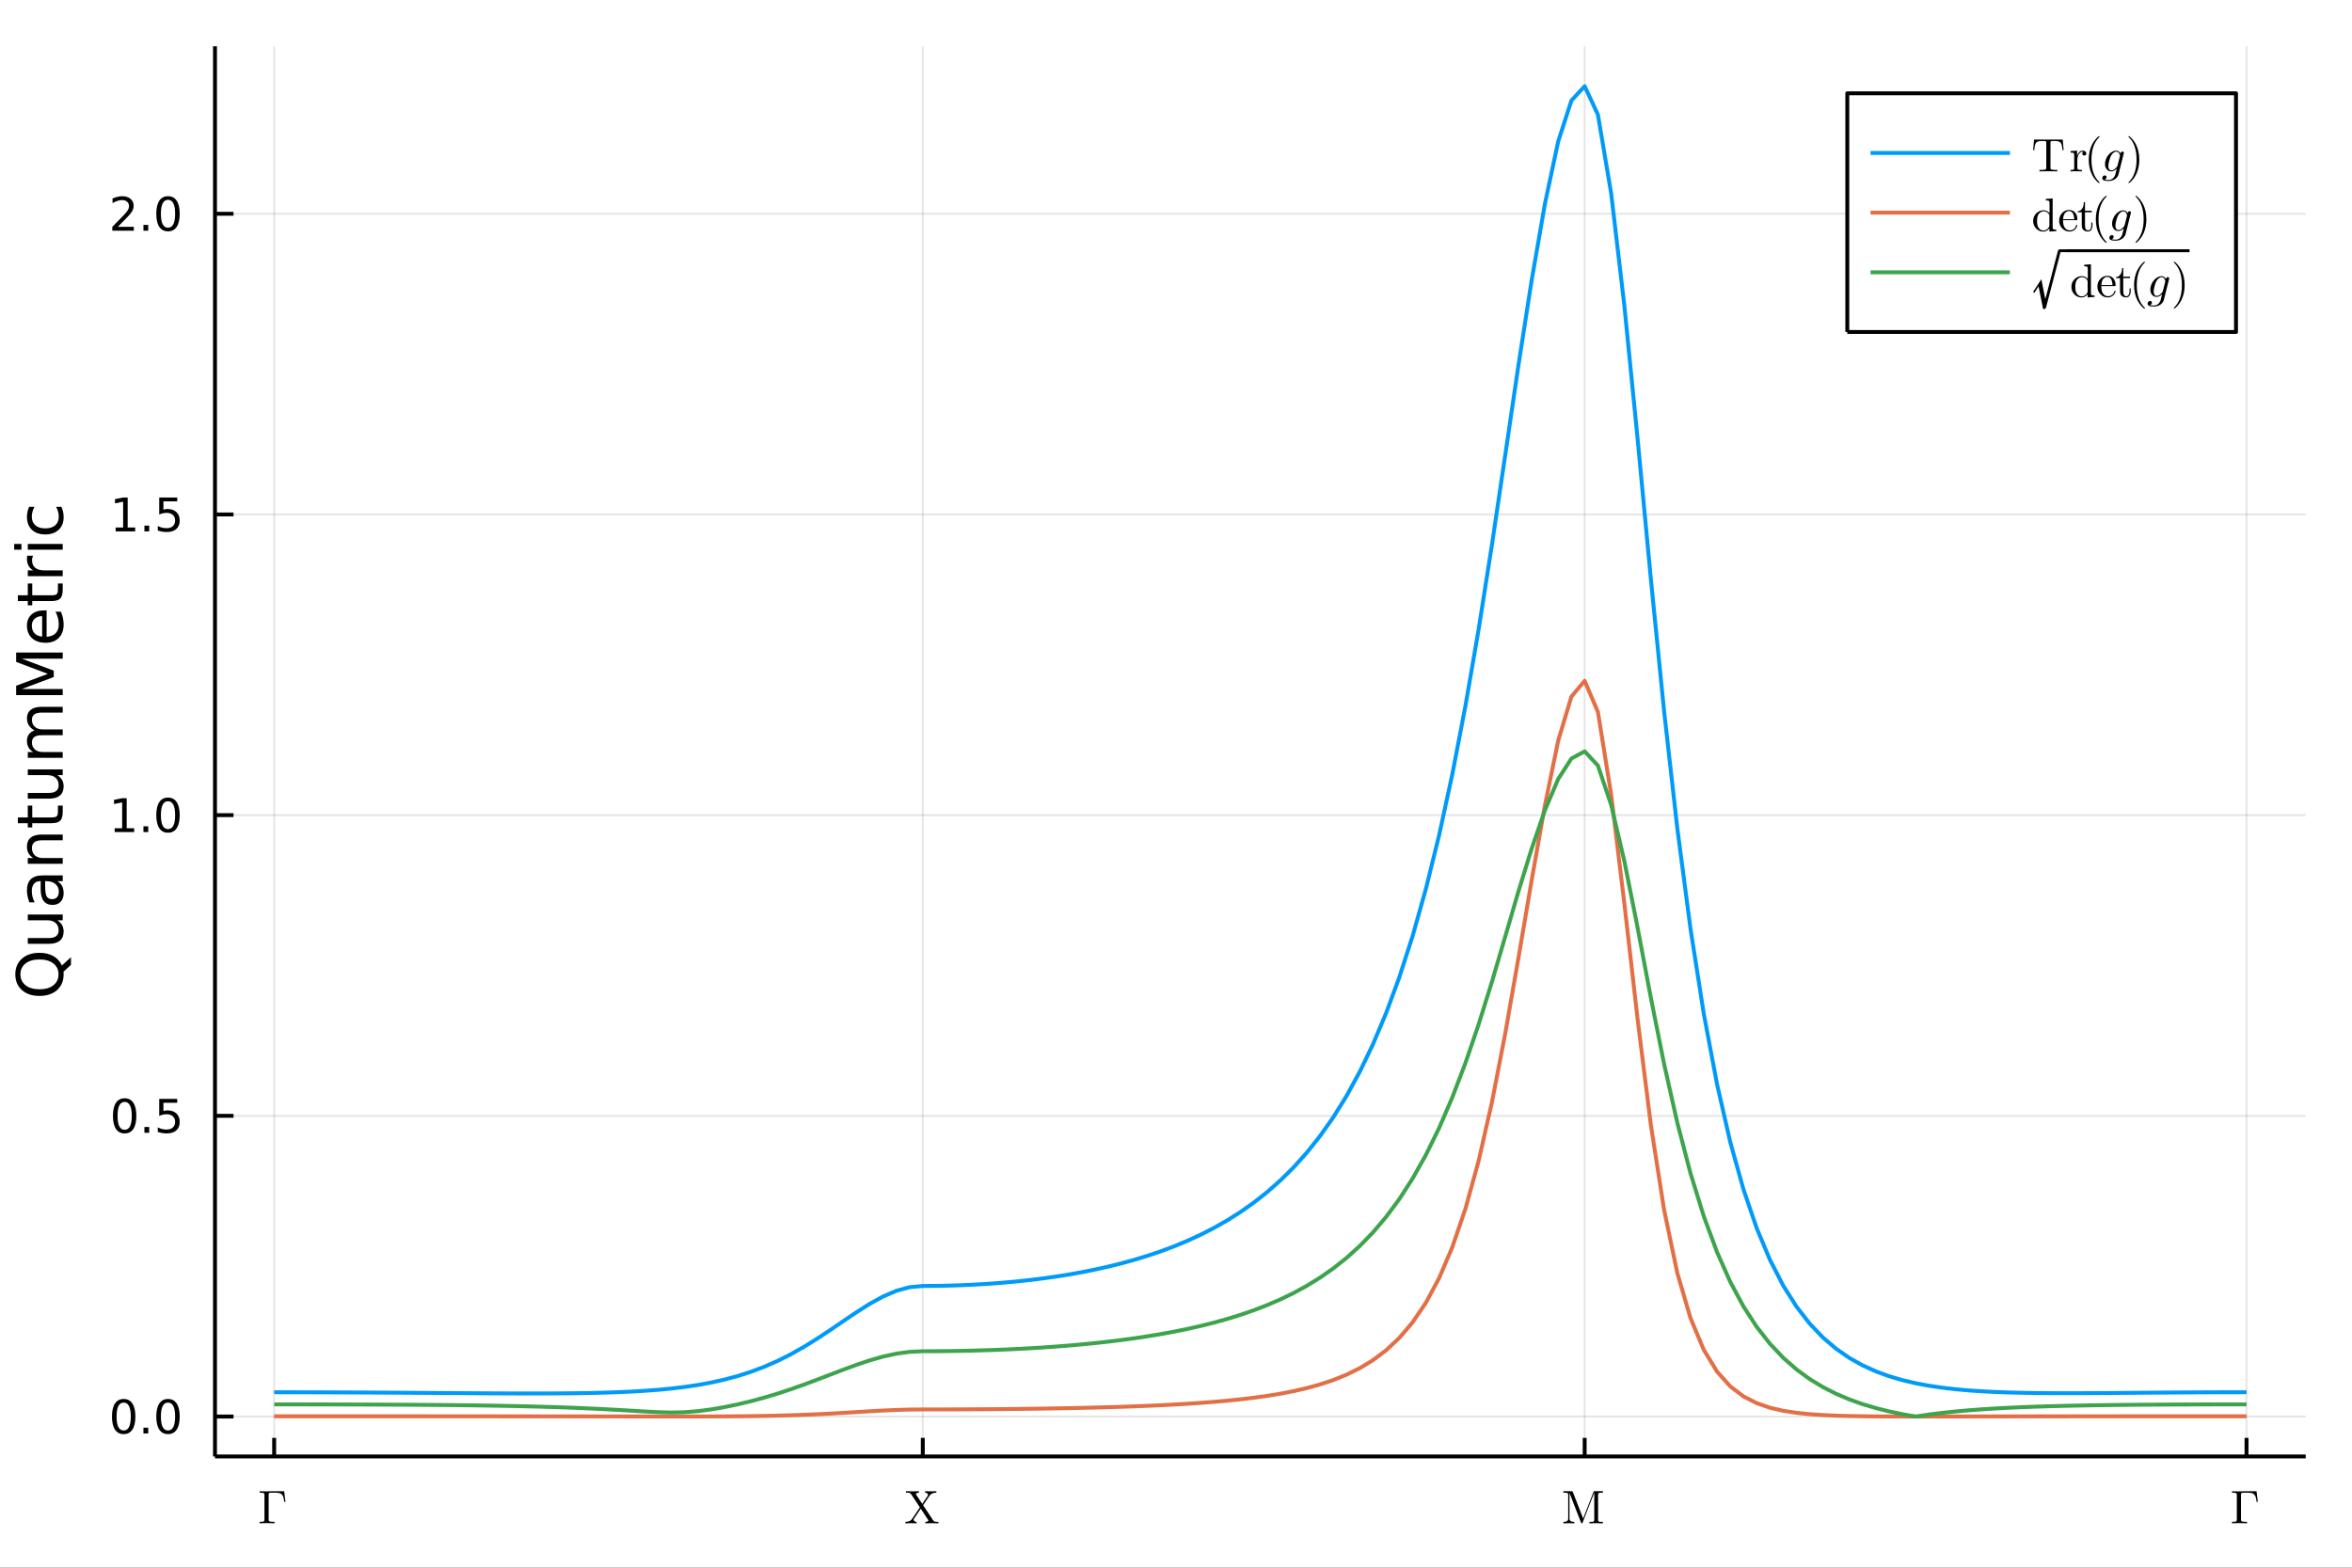 <?xml version="1.0" encoding="utf-8"?>
<svg xmlns="http://www.w3.org/2000/svg" xmlns:xlink="http://www.w3.org/1999/xlink" width="600" height="400" viewBox="0 0 2400 1600">
<rect x="0" y="0" width="2400" height="1600" fill="#333333" stroke="none"/>
<defs>
  <clipPath id="clip460">
    <rect x="0" y="0" width="2400" height="1600"/>
  </clipPath>
</defs>
<path clip-path="url(#clip460)" d="
M0 1600 L2400 1600 L2400 0 L0 0  Z
  " fill="#ffffff" fill-rule="evenodd" fill-opacity="1"/>
<defs>
  <clipPath id="clip461">
    <rect x="480" y="0" width="1681" height="1600"/>
  </clipPath>
</defs>
<path clip-path="url(#clip460)" d="
M219.38 1486.45 L2352.76 1486.45 L2352.76 47.244 L219.38 47.244  Z
  " fill="#ffffff" fill-rule="evenodd" fill-opacity="1"/>
<defs>
  <clipPath id="clip462">
    <rect x="219" y="47" width="2134" height="1440"/>
  </clipPath>
</defs>
<polyline clip-path="url(#clip462)" style="stroke:#000000; stroke-linecap:butt; stroke-linejoin:round; stroke-width:2; stroke-opacity:0.1; fill:none" points="
  279.759,1486.45 279.759,47.244 
  "/>
<polyline clip-path="url(#clip462)" style="stroke:#000000; stroke-linecap:butt; stroke-linejoin:round; stroke-width:2; stroke-opacity:0.1; fill:none" points="
  941.627,1486.45 941.627,47.244 
  "/>
<polyline clip-path="url(#clip462)" style="stroke:#000000; stroke-linecap:butt; stroke-linejoin:round; stroke-width:2; stroke-opacity:0.1; fill:none" points="
  1617,1486.45 1617,47.244 
  "/>
<polyline clip-path="url(#clip462)" style="stroke:#000000; stroke-linecap:butt; stroke-linejoin:round; stroke-width:2; stroke-opacity:0.1; fill:none" points="
  2292.38,1486.45 2292.38,47.244 
  "/>
<polyline clip-path="url(#clip460)" style="stroke:#000000; stroke-linecap:butt; stroke-linejoin:round; stroke-width:4; stroke-opacity:1; fill:none" points="
  219.38,1486.45 2352.76,1486.45 
  "/>
<polyline clip-path="url(#clip460)" style="stroke:#000000; stroke-linecap:butt; stroke-linejoin:round; stroke-width:4; stroke-opacity:1; fill:none" points="
  279.759,1486.45 279.759,1467.55 
  "/>
<polyline clip-path="url(#clip460)" style="stroke:#000000; stroke-linecap:butt; stroke-linejoin:round; stroke-width:4; stroke-opacity:1; fill:none" points="
  941.627,1486.45 941.627,1467.55 
  "/>
<polyline clip-path="url(#clip460)" style="stroke:#000000; stroke-linecap:butt; stroke-linejoin:round; stroke-width:4; stroke-opacity:1; fill:none" points="
  1617,1486.45 1617,1467.55 
  "/>
<polyline clip-path="url(#clip460)" style="stroke:#000000; stroke-linecap:butt; stroke-linejoin:round; stroke-width:4; stroke-opacity:1; fill:none" points="
  2292.38,1486.45 2292.38,1467.55 
  "/>
<path clip-path="url(#clip460)" d="M264.915 1554.64 L264.915 1553.16 L265.618 1553.16 Q268.171 1553.16 268.967 1552.81 Q269.787 1552.43 269.857 1551.08 L269.857 1525.48 Q269.81 1524.23 269.014 1523.86 Q268.218 1523.46 265.618 1523.46 L264.915 1523.46 L264.915 1522.01 Q267.164 1522.1 271.661 1522.1 Q273.488 1522.1 275.057 1522.06 Q276.65 1522.01 276.907 1522.01 L289.954 1522.01 L291.289 1532.81 L290.047 1532.81 Q289.672 1529.88 289.251 1528.36 Q288.853 1526.81 287.869 1525.57 Q286.885 1524.33 285.246 1523.91 Q283.606 1523.46 280.842 1523.46 L276.743 1523.46 Q275.197 1523.46 274.659 1523.77 Q274.12 1524.07 274.12 1525.33 L274.12 1550.94 Q274.12 1552.41 275.104 1552.79 Q276.087 1553.16 279.39 1553.16 L280.257 1553.16 L280.257 1554.64 Q276.181 1554.5 272.059 1554.5 L271.754 1554.5 Q268.756 1554.5 264.915 1554.64 Z" fill="#000000" fill-rule="evenodd" fill-opacity="1" /><path clip-path="url(#clip460)" d="M923.814 1554.71 L923.814 1553.23 Q926.016 1553.23 927.632 1552.55 Q929.248 1551.87 929.717 1551.38 Q930.208 1550.87 930.771 1550.05 L938.64 1538.45 L929.81 1525.1 Q929.131 1524.09 928.218 1523.77 Q927.327 1523.44 925.36 1523.44 L924.446 1523.44 L924.446 1521.94 Q927.093 1522.08 930.677 1522.08 Q935.994 1522.08 937.68 1521.94 L937.68 1523.44 Q936.251 1523.48 935.408 1523.95 Q934.565 1524.4 934.565 1524.87 Q934.565 1525.05 934.893 1525.59 L941.076 1534.84 L946.557 1526.74 Q946.979 1526.06 946.979 1525.64 Q946.979 1524.77 946.183 1524.14 Q945.41 1523.48 944.004 1523.44 L944.004 1521.94 Q945.925 1522.08 950.164 1522.08 Q950.703 1522.08 951.57 1522.06 Q952.46 1522.03 953.631 1521.99 Q954.802 1521.94 955.481 1521.94 L955.481 1523.44 Q950.633 1523.48 948.525 1526.55 L941.943 1536.18 L952.062 1551.5 Q952.788 1552.55 953.701 1552.9 Q954.615 1553.23 956.582 1553.23 L957.496 1553.23 L957.496 1554.71 Q954.474 1554.57 951.265 1554.57 Q945.948 1554.57 944.262 1554.71 L944.262 1553.23 Q945.691 1553.18 946.534 1552.74 Q947.377 1552.27 947.377 1551.78 Q947.377 1551.73 947.119 1551.26 L939.554 1539.79 L932.738 1549.86 Q932.27 1550.63 932.27 1551.01 Q932.27 1551.78 933.019 1552.48 Q933.792 1553.16 935.291 1553.23 L935.291 1554.71 Q933.558 1554.57 929.131 1554.57 Q928.99 1554.57 923.814 1554.71 Z" fill="#000000" fill-rule="evenodd" fill-opacity="1" /><path clip-path="url(#clip460)" d="M1595.26 1554.71 L1595.26 1553.23 Q1596.99 1553.23 1598.09 1552.9 Q1599.19 1552.55 1599.59 1551.92 Q1600.01 1551.26 1600.11 1550.84 Q1600.2 1550.4 1600.2 1549.67 L1600.2 1525.69 Q1600.2 1524.3 1599.59 1523.88 Q1599.01 1523.44 1596.41 1523.44 L1595.26 1523.44 L1595.26 1521.94 L1603.36 1521.94 Q1604.23 1521.94 1604.46 1522.1 Q1604.7 1522.24 1605.05 1522.99 L1615.45 1549.86 L1625.94 1522.85 Q1626.18 1522.17 1626.39 1522.06 Q1626.62 1521.94 1627.53 1521.94 L1635.64 1521.94 L1635.64 1523.44 L1634.49 1523.44 Q1631.89 1523.44 1631.28 1523.88 Q1630.7 1524.3 1630.7 1525.69 L1630.7 1550.96 Q1630.7 1552.34 1631.28 1552.79 Q1631.89 1553.23 1634.49 1553.23 L1635.64 1553.23 L1635.64 1554.71 Q1633.86 1554.57 1628.78 1554.57 Q1623.65 1554.57 1621.87 1554.71 L1621.87 1553.23 L1623.04 1553.23 Q1625.64 1553.23 1626.22 1552.81 Q1626.81 1552.36 1626.81 1550.96 L1626.81 1523.44 L1626.76 1523.44 L1614.98 1553.79 Q1614.65 1554.71 1614.11 1554.71 Q1613.53 1554.71 1613.15 1553.65 L1601.58 1523.81 L1601.54 1523.81 L1601.54 1549.67 Q1601.54 1550.4 1601.63 1550.84 Q1601.72 1551.26 1602.12 1551.92 Q1602.54 1552.55 1603.64 1552.9 Q1604.74 1553.23 1606.48 1553.23 L1606.48 1554.71 Q1601.44 1554.57 1600.86 1554.57 Q1600.29 1554.57 1595.26 1554.71 Z" fill="#000000" fill-rule="evenodd" fill-opacity="1" /><path clip-path="url(#clip460)" d="M2277.53 1554.64 L2277.53 1553.16 L2278.24 1553.16 Q2280.79 1553.16 2281.59 1552.81 Q2282.41 1552.43 2282.48 1551.08 L2282.48 1525.48 Q2282.43 1524.23 2281.63 1523.86 Q2280.84 1523.46 2278.24 1523.46 L2277.53 1523.46 L2277.53 1522.01 Q2279.78 1522.1 2284.28 1522.1 Q2286.11 1522.1 2287.68 1522.06 Q2289.27 1522.01 2289.53 1522.01 L2302.57 1522.01 L2303.91 1532.81 L2302.67 1532.81 Q2302.29 1529.88 2301.87 1528.36 Q2301.47 1526.81 2300.49 1525.57 Q2299.5 1524.33 2297.86 1523.91 Q2296.22 1523.46 2293.46 1523.46 L2289.36 1523.46 Q2287.82 1523.46 2287.28 1523.77 Q2286.74 1524.07 2286.74 1525.33 L2286.74 1550.94 Q2286.74 1552.41 2287.72 1552.79 Q2288.71 1553.16 2292.01 1553.16 L2292.88 1553.16 L2292.88 1554.64 Q2288.8 1554.5 2284.68 1554.5 L2284.37 1554.5 Q2281.37 1554.5 2277.53 1554.64 Z" fill="#000000" fill-rule="evenodd" fill-opacity="1" /><polyline clip-path="url(#clip462)" style="stroke:#000000; stroke-linecap:butt; stroke-linejoin:round; stroke-width:2; stroke-opacity:0.1; fill:none" points="
  219.38,1445.72 2352.76,1445.72 
  "/>
<polyline clip-path="url(#clip462)" style="stroke:#000000; stroke-linecap:butt; stroke-linejoin:round; stroke-width:2; stroke-opacity:0.1; fill:none" points="
  219.38,1138.83 2352.76,1138.83 
  "/>
<polyline clip-path="url(#clip462)" style="stroke:#000000; stroke-linecap:butt; stroke-linejoin:round; stroke-width:2; stroke-opacity:0.1; fill:none" points="
  219.38,831.938 2352.76,831.938 
  "/>
<polyline clip-path="url(#clip462)" style="stroke:#000000; stroke-linecap:butt; stroke-linejoin:round; stroke-width:2; stroke-opacity:0.1; fill:none" points="
  219.38,525.049 2352.76,525.049 
  "/>
<polyline clip-path="url(#clip462)" style="stroke:#000000; stroke-linecap:butt; stroke-linejoin:round; stroke-width:2; stroke-opacity:0.1; fill:none" points="
  219.38,218.16 2352.76,218.16 
  "/>
<polyline clip-path="url(#clip460)" style="stroke:#000000; stroke-linecap:butt; stroke-linejoin:round; stroke-width:4; stroke-opacity:1; fill:none" points="
  219.38,1486.45 219.38,47.244 
  "/>
<polyline clip-path="url(#clip460)" style="stroke:#000000; stroke-linecap:butt; stroke-linejoin:round; stroke-width:4; stroke-opacity:1; fill:none" points="
  219.38,1445.72 238.278,1445.72 
  "/>
<polyline clip-path="url(#clip460)" style="stroke:#000000; stroke-linecap:butt; stroke-linejoin:round; stroke-width:4; stroke-opacity:1; fill:none" points="
  219.38,1138.83 238.278,1138.83 
  "/>
<polyline clip-path="url(#clip460)" style="stroke:#000000; stroke-linecap:butt; stroke-linejoin:round; stroke-width:4; stroke-opacity:1; fill:none" points="
  219.38,831.938 238.278,831.938 
  "/>
<polyline clip-path="url(#clip460)" style="stroke:#000000; stroke-linecap:butt; stroke-linejoin:round; stroke-width:4; stroke-opacity:1; fill:none" points="
  219.38,525.049 238.278,525.049 
  "/>
<polyline clip-path="url(#clip460)" style="stroke:#000000; stroke-linecap:butt; stroke-linejoin:round; stroke-width:4; stroke-opacity:1; fill:none" points="
  219.38,218.16 238.278,218.16 
  "/>
<path clip-path="url(#clip460)" d="M126.205 1431.51 Q122.593 1431.51 120.765 1435.08 Q118.959 1438.62 118.959 1445.75 Q118.959 1452.86 120.765 1456.42 Q122.593 1459.96 126.205 1459.96 Q129.839 1459.96 131.644 1456.42 Q133.473 1452.86 133.473 1445.75 Q133.473 1438.62 131.644 1435.08 Q129.839 1431.51 126.205 1431.51 M126.205 1427.81 Q132.015 1427.81 135.07 1432.42 Q138.149 1437 138.149 1445.75 Q138.149 1454.48 135.07 1459.08 Q132.015 1463.67 126.205 1463.67 Q120.394 1463.67 117.316 1459.08 Q114.26 1454.48 114.26 1445.75 Q114.26 1437 117.316 1432.42 Q120.394 1427.81 126.205 1427.81 Z" fill="#000000" fill-rule="evenodd" fill-opacity="1" /><path clip-path="url(#clip460)" d="M146.366 1457.12 L151.251 1457.12 L151.251 1463 L146.366 1463 L146.366 1457.12 Z" fill="#000000" fill-rule="evenodd" fill-opacity="1" /><path clip-path="url(#clip460)" d="M171.436 1431.51 Q167.825 1431.51 165.996 1435.08 Q164.19 1438.62 164.19 1445.75 Q164.19 1452.86 165.996 1456.42 Q167.825 1459.96 171.436 1459.96 Q175.07 1459.96 176.876 1456.42 Q178.704 1452.86 178.704 1445.75 Q178.704 1438.62 176.876 1435.08 Q175.07 1431.51 171.436 1431.51 M171.436 1427.81 Q177.246 1427.81 180.301 1432.42 Q183.38 1437 183.38 1445.75 Q183.38 1454.48 180.301 1459.08 Q177.246 1463.67 171.436 1463.67 Q165.626 1463.67 162.547 1459.08 Q159.491 1454.48 159.491 1445.75 Q159.491 1437 162.547 1432.42 Q165.626 1427.81 171.436 1427.81 Z" fill="#000000" fill-rule="evenodd" fill-opacity="1" /><path clip-path="url(#clip460)" d="M127.2 1124.63 Q123.589 1124.63 121.76 1128.19 Q119.955 1131.73 119.955 1138.86 Q119.955 1145.97 121.76 1149.53 Q123.589 1153.07 127.2 1153.07 Q130.834 1153.07 132.64 1149.53 Q134.468 1145.97 134.468 1138.86 Q134.468 1131.73 132.64 1128.19 Q130.834 1124.63 127.2 1124.63 M127.2 1120.92 Q133.01 1120.92 136.066 1125.53 Q139.144 1130.11 139.144 1138.86 Q139.144 1147.59 136.066 1152.19 Q133.01 1156.78 127.2 1156.78 Q121.39 1156.78 118.311 1152.19 Q115.256 1147.59 115.256 1138.86 Q115.256 1130.11 118.311 1125.53 Q121.39 1120.92 127.2 1120.92 Z" fill="#000000" fill-rule="evenodd" fill-opacity="1" /><path clip-path="url(#clip460)" d="M147.362 1150.23 L152.246 1150.23 L152.246 1156.11 L147.362 1156.11 L147.362 1150.23 Z" fill="#000000" fill-rule="evenodd" fill-opacity="1" /><path clip-path="url(#clip460)" d="M162.477 1121.55 L180.834 1121.55 L180.834 1125.48 L166.76 1125.48 L166.76 1133.95 Q167.778 1133.61 168.797 1133.44 Q169.815 1133.26 170.834 1133.26 Q176.621 1133.26 180.001 1136.43 Q183.38 1139.6 183.38 1145.02 Q183.38 1150.6 179.908 1153.7 Q176.436 1156.78 170.116 1156.78 Q167.94 1156.78 165.672 1156.41 Q163.427 1156.04 161.019 1155.3 L161.019 1150.6 Q163.102 1151.73 165.325 1152.29 Q167.547 1152.84 170.024 1152.84 Q174.028 1152.84 176.366 1150.74 Q178.704 1148.63 178.704 1145.02 Q178.704 1141.41 176.366 1139.3 Q174.028 1137.19 170.024 1137.19 Q168.149 1137.19 166.274 1137.61 Q164.422 1138.03 162.477 1138.91 L162.477 1121.55 Z" fill="#000000" fill-rule="evenodd" fill-opacity="1" /><path clip-path="url(#clip460)" d="M117.015 845.282 L124.654 845.282 L124.654 818.917 L116.343 820.584 L116.343 816.324 L124.607 814.658 L129.283 814.658 L129.283 845.282 L136.922 845.282 L136.922 849.218 L117.015 849.218 L117.015 845.282 Z" fill="#000000" fill-rule="evenodd" fill-opacity="1" /><path clip-path="url(#clip460)" d="M146.366 843.338 L151.251 843.338 L151.251 849.218 L146.366 849.218 L146.366 843.338 Z" fill="#000000" fill-rule="evenodd" fill-opacity="1" /><path clip-path="url(#clip460)" d="M171.436 817.736 Q167.825 817.736 165.996 821.301 Q164.19 824.843 164.19 831.972 Q164.19 839.079 165.996 842.644 Q167.825 846.185 171.436 846.185 Q175.07 846.185 176.876 842.644 Q178.704 839.079 178.704 831.972 Q178.704 824.843 176.876 821.301 Q175.07 817.736 171.436 817.736 M171.436 814.033 Q177.246 814.033 180.301 818.639 Q183.38 823.222 183.38 831.972 Q183.38 840.699 180.301 845.306 Q177.246 849.889 171.436 849.889 Q165.626 849.889 162.547 845.306 Q159.491 840.699 159.491 831.972 Q159.491 823.222 162.547 818.639 Q165.626 814.033 171.436 814.033 Z" fill="#000000" fill-rule="evenodd" fill-opacity="1" /><path clip-path="url(#clip460)" d="M118.01 538.393 L125.649 538.393 L125.649 512.028 L117.339 513.695 L117.339 509.435 L125.603 507.769 L130.279 507.769 L130.279 538.393 L137.917 538.393 L137.917 542.329 L118.01 542.329 L118.01 538.393 Z" fill="#000000" fill-rule="evenodd" fill-opacity="1" /><path clip-path="url(#clip460)" d="M147.362 536.449 L152.246 536.449 L152.246 542.329 L147.362 542.329 L147.362 536.449 Z" fill="#000000" fill-rule="evenodd" fill-opacity="1" /><path clip-path="url(#clip460)" d="M162.477 507.769 L180.834 507.769 L180.834 511.704 L166.76 511.704 L166.76 520.176 Q167.778 519.829 168.797 519.667 Q169.815 519.482 170.834 519.482 Q176.621 519.482 180.001 522.653 Q183.38 525.824 183.38 531.241 Q183.38 536.819 179.908 539.921 Q176.436 543 170.116 543 Q167.94 543 165.672 542.63 Q163.427 542.259 161.019 541.518 L161.019 536.819 Q163.102 537.954 165.325 538.509 Q167.547 539.065 170.024 539.065 Q174.028 539.065 176.366 536.958 Q178.704 534.852 178.704 531.241 Q178.704 527.63 176.366 525.523 Q174.028 523.417 170.024 523.417 Q168.149 523.417 166.274 523.833 Q164.422 524.25 162.477 525.13 L162.477 507.769 Z" fill="#000000" fill-rule="evenodd" fill-opacity="1" /><path clip-path="url(#clip460)" d="M120.232 231.504 L136.552 231.504 L136.552 235.44 L114.607 235.44 L114.607 231.504 Q117.269 228.75 121.853 224.12 Q126.459 219.467 127.64 218.125 Q129.885 215.602 130.765 213.866 Q131.667 212.106 131.667 210.417 Q131.667 207.662 129.723 205.926 Q127.802 204.19 124.7 204.19 Q122.501 204.19 120.047 204.954 Q117.617 205.718 114.839 207.268 L114.839 202.546 Q117.663 201.412 120.117 200.833 Q122.57 200.255 124.607 200.255 Q129.978 200.255 133.172 202.94 Q136.367 205.625 136.367 210.116 Q136.367 212.245 135.556 214.167 Q134.769 216.065 132.663 218.657 Q132.084 219.329 128.982 222.546 Q125.88 225.741 120.232 231.504 Z" fill="#000000" fill-rule="evenodd" fill-opacity="1" /><path clip-path="url(#clip460)" d="M146.366 229.56 L151.251 229.56 L151.251 235.44 L146.366 235.44 L146.366 229.56 Z" fill="#000000" fill-rule="evenodd" fill-opacity="1" /><path clip-path="url(#clip460)" d="M171.436 203.958 Q167.825 203.958 165.996 207.523 Q164.19 211.065 164.19 218.194 Q164.19 225.301 165.996 228.866 Q167.825 232.407 171.436 232.407 Q175.07 232.407 176.876 228.866 Q178.704 225.301 178.704 218.194 Q178.704 211.065 176.876 207.523 Q175.07 203.958 171.436 203.958 M171.436 200.255 Q177.246 200.255 180.301 204.861 Q183.38 209.444 183.38 218.194 Q183.38 226.921 180.301 231.528 Q177.246 236.111 171.436 236.111 Q165.626 236.111 162.547 231.528 Q159.491 226.921 159.491 218.194 Q159.491 209.444 162.547 204.861 Q165.626 200.255 171.436 200.255 Z" fill="#000000" fill-rule="evenodd" fill-opacity="1" /><path clip-path="url(#clip460)" d="M20.845 994.42 Q20.845 1001.42 26.064 1005.56 Q31.284 1009.67 40.292 1009.67 Q49.267 1009.67 54.487 1005.56 Q59.707 1001.42 59.707 994.42 Q59.707 987.418 54.487 983.344 Q49.267 979.238 40.292 979.238 Q31.284 979.238 26.064 983.344 Q20.845 987.418 20.845 994.42 M63.145 985.413 L72.407 976.946 L72.407 984.712 L64.8 991.746 Q64.864 992.797 64.895 993.37 Q64.927 993.911 64.927 994.42 Q64.927 1004.45 58.243 1010.46 Q51.527 1016.45 40.292 1016.45 Q29.025 1016.45 22.341 1010.46 Q15.625 1004.45 15.625 994.42 Q15.625 984.426 22.341 978.442 Q29.025 972.458 40.292 972.458 Q48.567 972.458 54.456 975.8 Q60.344 979.11 63.145 985.413 Z" fill="#000000" fill-rule="evenodd" fill-opacity="1" /><path clip-path="url(#clip460)" d="M49.936 963.26 L28.356 963.26 L28.356 957.403 L49.713 957.403 Q54.774 957.403 57.32 955.43 Q59.835 953.457 59.835 949.51 Q59.835 944.767 56.811 942.03 Q53.787 939.261 48.567 939.261 L28.356 939.261 L28.356 933.405 L64.004 933.405 L64.004 939.261 L58.53 939.261 Q61.776 941.394 63.368 944.226 Q64.927 947.027 64.927 950.751 Q64.927 956.894 61.108 960.077 Q57.288 963.26 49.936 963.26 M27.497 948.523 L27.497 948.523 Z" fill="#000000" fill-rule="evenodd" fill-opacity="1" /><path clip-path="url(#clip460)" d="M46.085 905.141 Q46.085 912.239 47.708 914.976 Q49.331 917.713 53.246 917.713 Q56.365 917.713 58.211 915.676 Q60.026 913.607 60.026 910.074 Q60.026 905.205 56.588 902.276 Q53.119 899.316 47.39 899.316 L46.085 899.316 L46.085 905.141 M43.666 893.46 L64.004 893.46 L64.004 899.316 L58.593 899.316 Q61.84 901.322 63.399 904.313 Q64.927 907.305 64.927 911.634 Q64.927 917.108 61.872 920.355 Q58.784 923.57 53.628 923.57 Q47.612 923.57 44.557 919.559 Q41.501 915.517 41.501 907.528 L41.501 899.316 L40.928 899.316 Q36.886 899.316 34.69 901.99 Q32.462 904.632 32.462 909.438 Q32.462 912.493 33.194 915.39 Q33.926 918.286 35.39 920.96 L29.98 920.96 Q28.738 917.745 28.133 914.721 Q27.497 911.698 27.497 908.833 Q27.497 901.099 31.507 897.279 Q35.518 893.46 43.666 893.46 Z" fill="#000000" fill-rule="evenodd" fill-opacity="1" /><path clip-path="url(#clip460)" d="M42.488 851.765 L64.004 851.765 L64.004 857.621 L42.679 857.621 Q37.618 857.621 35.104 859.594 Q32.589 861.568 32.589 865.514 Q32.589 870.257 35.613 872.994 Q38.637 875.731 43.857 875.731 L64.004 875.731 L64.004 881.62 L28.356 881.62 L28.356 875.731 L33.894 875.731 Q30.68 873.631 29.088 870.798 Q27.497 867.933 27.497 864.209 Q27.497 858.067 31.316 854.916 Q35.104 851.765 42.488 851.765 Z" fill="#000000" fill-rule="evenodd" fill-opacity="1" /><path clip-path="url(#clip460)" d="M18.235 834.291 L28.356 834.291 L28.356 822.228 L32.908 822.228 L32.908 834.291 L52.259 834.291 Q56.62 834.291 57.861 833.113 Q59.103 831.904 59.103 828.243 L59.103 822.228 L64.004 822.228 L64.004 828.243 Q64.004 835.023 61.49 837.601 Q58.943 840.179 52.259 840.179 L32.908 840.179 L32.908 844.476 L28.356 844.476 L28.356 840.179 L18.235 840.179 L18.235 834.291 Z" fill="#000000" fill-rule="evenodd" fill-opacity="1" /><path clip-path="url(#clip460)" d="M49.936 815.13 L28.356 815.13 L28.356 809.273 L49.713 809.273 Q54.774 809.273 57.32 807.3 Q59.835 805.327 59.835 801.38 Q59.835 796.637 56.811 793.9 Q53.787 791.131 48.567 791.131 L28.356 791.131 L28.356 785.275 L64.004 785.275 L64.004 791.131 L58.53 791.131 Q61.776 793.264 63.368 796.096 Q64.927 798.897 64.927 802.621 Q64.927 808.764 61.108 811.947 Q57.288 815.13 49.936 815.13 M27.497 800.393 L27.497 800.393 Z" fill="#000000" fill-rule="evenodd" fill-opacity="1" /><path clip-path="url(#clip460)" d="M35.199 745.457 Q31.253 743.261 29.375 740.206 Q27.497 737.15 27.497 733.012 Q27.497 727.442 31.412 724.419 Q35.295 721.395 42.488 721.395 L64.004 721.395 L64.004 727.283 L42.679 727.283 Q37.555 727.283 35.072 729.097 Q32.589 730.912 32.589 734.636 Q32.589 739.187 35.613 741.829 Q38.637 744.471 43.857 744.471 L64.004 744.471 L64.004 750.359 L42.679 750.359 Q37.523 750.359 35.072 752.173 Q32.589 753.987 32.589 757.775 Q32.589 762.263 35.645 764.904 Q38.669 767.546 43.857 767.546 L64.004 767.546 L64.004 773.434 L28.356 773.434 L28.356 767.546 L33.894 767.546 Q30.616 765.541 29.056 762.74 Q27.497 759.939 27.497 756.088 Q27.497 752.205 29.47 749.499 Q31.444 746.762 35.199 745.457 Z" fill="#000000" fill-rule="evenodd" fill-opacity="1" /><path clip-path="url(#clip460)" d="M16.484 709.459 L16.484 699.879 L48.822 687.752 L16.484 675.562 L16.484 665.981 L64.004 665.981 L64.004 672.252 L22.277 672.252 L54.869 684.506 L54.869 690.967 L22.277 703.221 L64.004 703.221 L64.004 709.459 L16.484 709.459 Z" fill="#000000" fill-rule="evenodd" fill-opacity="1" /><path clip-path="url(#clip460)" d="M44.716 622.981 L47.581 622.981 L47.581 649.908 Q53.628 649.526 56.811 646.28 Q59.962 643.001 59.962 637.177 Q59.962 633.803 59.134 630.652 Q58.307 627.469 56.652 624.35 L62.19 624.35 Q63.527 627.501 64.227 630.811 Q64.927 634.121 64.927 637.527 Q64.927 646.057 59.962 651.054 Q54.997 656.019 46.53 656.019 Q37.777 656.019 32.653 651.308 Q27.497 646.566 27.497 638.545 Q27.497 631.352 32.144 627.182 Q36.759 622.981 44.716 622.981 M42.997 628.837 Q38.191 628.901 35.327 631.543 Q32.462 634.153 32.462 638.482 Q32.462 643.383 35.231 646.343 Q38 649.271 43.029 649.717 L42.997 628.837 Z" fill="#000000" fill-rule="evenodd" fill-opacity="1" /><path clip-path="url(#clip460)" d="M18.235 607.576 L28.356 607.576 L28.356 595.513 L32.908 595.513 L32.908 607.576 L52.259 607.576 Q56.62 607.576 57.861 606.398 Q59.103 605.189 59.103 601.529 L59.103 595.513 L64.004 595.513 L64.004 601.529 Q64.004 608.308 61.49 610.886 Q58.943 613.464 52.259 613.464 L32.908 613.464 L32.908 617.761 L28.356 617.761 L28.356 613.464 L18.235 613.464 L18.235 607.576 Z" fill="#000000" fill-rule="evenodd" fill-opacity="1" /><path clip-path="url(#clip460)" d="M33.831 567.154 Q33.258 568.14 33.003 569.318 Q32.717 570.464 32.717 571.864 Q32.717 576.83 35.963 579.503 Q39.178 582.145 45.225 582.145 L64.004 582.145 L64.004 588.033 L28.356 588.033 L28.356 582.145 L33.894 582.145 Q30.648 580.299 29.088 577.339 Q27.497 574.379 27.497 570.146 Q27.497 569.541 27.592 568.809 Q27.656 568.077 27.815 567.186 L33.831 567.154 Z" fill="#000000" fill-rule="evenodd" fill-opacity="1" /><path clip-path="url(#clip460)" d="M28.356 561.011 L28.356 555.154 L64.004 555.154 L64.004 561.011 L28.356 561.011 M14.479 561.011 L14.479 555.154 L21.895 555.154 L21.895 561.011 L14.479 561.011 Z" fill="#000000" fill-rule="evenodd" fill-opacity="1" /><path clip-path="url(#clip460)" d="M29.725 517.247 L35.199 517.247 Q33.831 519.729 33.162 522.244 Q32.462 524.726 32.462 527.273 Q32.462 532.97 36.09 536.121 Q39.687 539.272 46.212 539.272 Q52.737 539.272 56.365 536.121 Q59.962 532.97 59.962 527.273 Q59.962 524.726 59.294 522.244 Q58.593 519.729 57.225 517.247 L62.636 517.247 Q63.781 519.697 64.354 522.339 Q64.927 524.949 64.927 527.909 Q64.927 535.962 59.866 540.704 Q54.806 545.447 46.212 545.447 Q37.491 545.447 32.494 540.672 Q27.497 535.866 27.497 527.527 Q27.497 524.822 28.07 522.244 Q28.611 519.666 29.725 517.247 Z" fill="#000000" fill-rule="evenodd" fill-opacity="1" /><polyline clip-path="url(#clip462)" style="stroke:#009af9; stroke-linecap:butt; stroke-linejoin:round; stroke-width:4; stroke-opacity:1; fill:none" points="
  279.759,1420.94 293.266,1420.96 306.774,1420.98 320.281,1421.01 333.789,1421.06 347.296,1421.11 360.804,1421.17 374.311,1421.23 387.819,1421.31 401.326,1421.39 
  414.834,1421.48 428.341,1421.57 441.849,1421.66 455.356,1421.76 468.864,1421.85 482.371,1421.94 495.879,1422.03 509.386,1422.1 522.894,1422.15 536.401,1422.18 
  549.909,1422.18 563.416,1422.14 576.924,1422.05 590.431,1421.9 603.939,1421.66 617.446,1421.33 630.954,1420.87 644.461,1420.26 657.969,1419.47 671.476,1418.45 
  684.984,1417.16 698.491,1415.54 711.999,1413.54 725.506,1411.08 739.014,1408.08 752.521,1404.46 766.029,1400.15 779.536,1395.07 793.044,1389.16 806.552,1382.39 
  820.059,1374.78 833.567,1366.43 847.074,1357.51 860.582,1348.3 874.089,1339.19 887.597,1330.64 901.104,1323.21 914.612,1317.42 928.119,1313.73 941.627,1312.47 
  955.134,1312.38 968.642,1312.11 982.149,1311.66 995.657,1311.03 1009.16,1310.21 1022.67,1309.19 1036.18,1307.98 1049.69,1306.55 1063.19,1304.89 1076.7,1303.01 
  1090.21,1300.87 1103.72,1298.46 1117.22,1295.76 1130.73,1292.76 1144.24,1289.41 1157.75,1285.69 1171.25,1281.57 1184.76,1277 1198.27,1271.93 1211.78,1266.32 
  1225.28,1260.09 1238.79,1253.19 1252.3,1245.51 1265.81,1236.97 1279.31,1227.45 1292.82,1216.81 1306.33,1204.91 1319.84,1191.56 1333.34,1176.54 1346.85,1159.62 
  1360.36,1140.48 1373.87,1118.79 1387.37,1094.14 1400.88,1066.06 1414.39,1034.02 1427.9,997.37 1441.4,955.437 1454.91,907.463 1468.42,852.68 1481.93,790.372 
  1495.43,720.015 1508.94,641.496 1522.45,555.536 1535.96,464.398 1549.46,372.625 1562.97,285.735 1576.48,207.855 1589.99,144.429 1603.49,102.604 1617,87.976 
  1630.51,116.981 1644.02,197.151 1657.52,312.061 1671.03,447.999 1684.54,590.869 1698.05,725.692 1711.55,845.446 1725.06,948.279 1738.57,1034.76 1752.08,1106.55 
  1765.58,1165.65 1779.09,1214.06 1792.6,1253.6 1806.11,1285.85 1819.61,1312.12 1833.12,1333.51 1846.63,1350.92 1860.14,1365.08 1873.64,1376.59 1887.15,1385.94 
  1900.66,1393.51 1914.17,1399.64 1927.67,1404.59 1941.18,1408.56 1954.69,1411.75 1968.2,1414.28 1981.7,1416.28 1995.21,1417.84 2008.72,1419.05 2022.23,1419.97 
  2035.73,1420.66 2049.24,1421.16 2062.75,1421.5 2076.26,1421.72 2089.76,1421.85 2103.27,1421.9 2116.78,1421.9 2130.29,1421.86 2143.79,1421.78 2157.3,1421.69 
  2170.81,1421.58 2184.32,1421.47 2197.82,1421.36 2211.33,1421.26 2224.84,1421.17 2238.35,1421.09 2251.85,1421.02 2265.36,1420.97 2278.87,1420.95 2292.38,1420.94 
  
  "/>
<polyline clip-path="url(#clip462)" style="stroke:#e26f46; stroke-linecap:butt; stroke-linejoin:round; stroke-width:4; stroke-opacity:1; fill:none" points="
  279.759,1445.47 293.266,1445.47 306.774,1445.47 320.281,1445.47 333.789,1445.47 347.296,1445.47 360.804,1445.47 374.311,1445.47 387.819,1445.47 401.326,1445.48 
  414.834,1445.48 428.341,1445.48 441.849,1445.49 455.356,1445.49 468.864,1445.5 482.371,1445.5 495.879,1445.51 509.386,1445.52 522.894,1445.53 536.401,1445.54 
  549.909,1445.55 563.416,1445.56 576.924,1445.58 590.431,1445.59 603.939,1445.61 617.446,1445.63 630.954,1445.64 644.461,1445.66 657.969,1445.67 671.476,1445.68 
  684.984,1445.69 698.491,1445.68 711.999,1445.67 725.506,1445.63 739.014,1445.57 752.521,1445.47 766.029,1445.32 779.536,1445.11 793.044,1444.83 806.552,1444.46 
  820.059,1444 833.567,1443.42 847.074,1442.75 860.582,1441.98 874.089,1441.17 887.597,1440.36 901.104,1439.62 914.612,1439.01 928.119,1438.62 941.627,1438.48 
  955.134,1438.47 968.642,1438.45 982.149,1438.4 995.657,1438.33 1009.16,1438.24 1022.67,1438.12 1036.18,1437.99 1049.69,1437.83 1063.19,1437.64 1076.7,1437.42 
  1090.21,1437.18 1103.72,1436.89 1117.22,1436.57 1130.73,1436.2 1144.24,1435.79 1157.75,1435.32 1171.25,1434.78 1184.76,1434.17 1198.27,1433.48 1211.78,1432.69 
  1225.28,1431.79 1238.79,1430.75 1252.3,1429.55 1265.81,1428.17 1279.31,1426.56 1292.82,1424.68 1306.33,1422.47 1319.84,1419.85 1333.34,1416.74 1346.85,1413.02 
  1360.36,1408.54 1373.87,1403.09 1387.37,1396.44 1400.88,1388.25 1414.39,1378.11 1427.9,1365.47 1441.4,1349.62 1454.91,1329.7 1468.42,1304.58 1481.93,1272.96 
  1495.43,1233.35 1508.94,1184.26 1522.45,1124.65 1535.96,1054.79 1549.46,977.558 1562.97,898.126 1576.48,821.778 1589.99,756.037 1603.49,710.946 1617,694.851 
  1630.51,726.59 1644.02,810.749 1657.52,922.248 1671.03,1040.27 1684.54,1148.12 1698.05,1234.7 1711.55,1299.26 1725.06,1345.46 1738.57,1377.69 1752.08,1399.85 
  1765.58,1414.95 1779.09,1425.18 1792.6,1432.09 1806.11,1436.74 1819.61,1439.86 1833.12,1441.95 1846.63,1443.33 1860.14,1444.25 1873.64,1444.84 1887.15,1445.22 
  1900.66,1445.46 1914.17,1445.6 1927.67,1445.67 1941.18,1445.71 1954.69,1445.72 1968.2,1445.71 1981.7,1445.69 1995.21,1445.67 2008.72,1445.65 2022.23,1445.63 
  2035.73,1445.61 2049.24,1445.59 2062.75,1445.57 2076.26,1445.55 2089.76,1445.54 2103.27,1445.53 2116.78,1445.51 2130.29,1445.51 2143.79,1445.5 2157.3,1445.49 
  2170.81,1445.48 2184.32,1445.48 2197.82,1445.48 2211.33,1445.47 2224.84,1445.47 2238.35,1445.47 2251.85,1445.47 2265.36,1445.47 2278.87,1445.47 2292.38,1445.47 
  
  "/>
<polyline clip-path="url(#clip462)" style="stroke:#3da44d; stroke-linecap:butt; stroke-linejoin:round; stroke-width:4; stroke-opacity:1; fill:none" points="
  279.759,1433.33 293.266,1433.34 306.774,1433.35 320.281,1433.37 333.789,1433.39 347.296,1433.42 360.804,1433.46 374.311,1433.5 387.819,1433.56 401.326,1433.62 
  414.834,1433.7 428.341,1433.79 441.849,1433.89 455.356,1434.01 468.864,1434.16 482.371,1434.32 495.879,1434.52 509.386,1434.74 522.894,1435 536.401,1435.3 
  549.909,1435.64 563.416,1436.04 576.924,1436.49 590.431,1437.01 603.939,1437.6 617.446,1438.26 630.954,1438.99 644.461,1439.78 657.969,1440.58 671.476,1441.28 
  684.984,1441.65 698.491,1441.35 711.999,1440.25 725.506,1438.47 739.014,1436.16 752.521,1433.37 766.029,1430.15 779.536,1426.5 793.044,1422.45 806.552,1418.01 
  820.059,1413.23 833.567,1408.2 847.074,1403.02 860.582,1397.86 874.089,1392.9 887.597,1388.38 901.104,1384.53 914.612,1381.58 928.119,1379.73 941.627,1379.09 
  955.134,1379.05 968.642,1378.91 982.149,1378.69 995.657,1378.37 1009.16,1377.96 1022.67,1377.46 1036.18,1376.85 1049.69,1376.14 1063.19,1375.32 1076.7,1374.38 
  1090.21,1373.32 1103.72,1372.12 1117.22,1370.79 1130.73,1369.3 1144.24,1367.65 1157.75,1365.82 1171.25,1363.79 1184.76,1361.54 1198.27,1359.06 1211.78,1356.3 
  1225.28,1353.25 1238.79,1349.87 1252.3,1346.12 1265.81,1341.94 1279.31,1337.28 1292.82,1332.08 1306.33,1326.26 1319.84,1319.73 1333.34,1312.37 1346.85,1304.06 
  1360.36,1294.65 1373.87,1283.97 1387.37,1271.81 1400.88,1257.91 1414.39,1242.01 1427.9,1223.78 1441.4,1202.86 1454.91,1178.86 1468.42,1151.39 1481.93,1120.09 
  1495.43,1084.68 1508.94,1045.12 1522.45,1001.8 1535.96,955.878 1549.46,909.67 1562.97,865.976 1576.48,826.879 1589.99,795.093 1603.49,774.161 1617,766.846 
  1630.51,781.349 1644.02,821.433 1657.52,878.889 1671.03,946.864 1684.54,1018.33 1698.05,1085.83 1711.55,1145.9 1725.06,1197.65 1738.57,1241.38 1752.08,1277.93 
  1765.58,1308.29 1779.09,1333.44 1792.6,1354.25 1806.11,1371.48 1819.61,1385.76 1833.12,1397.62 1846.63,1407.49 1860.14,1415.7 1873.64,1422.56 1887.15,1428.29 
  1900.66,1433.09 1914.17,1437.11 1927.67,1440.49 1941.18,1443.33 1954.69,1445.72 1968.2,1443.71 1981.7,1442.01 1995.21,1440.59 2008.72,1439.39 2022.23,1438.37 
  2035.73,1437.52 2049.24,1436.8 2062.75,1436.2 2076.26,1435.69 2089.76,1435.26 2103.27,1434.9 2116.78,1434.6 2130.29,1434.34 2143.79,1434.13 2157.3,1433.96 
  2170.81,1433.81 2184.32,1433.69 2197.82,1433.6 2211.33,1433.52 2224.84,1433.46 2238.35,1433.41 2251.85,1433.37 2265.36,1433.35 2278.87,1433.33 2292.38,1433.33 
  
  "/>
<path clip-path="url(#clip460)" d="
M1885 338.83 L2281.64 338.83 L2281.64 95.218 L1885 95.218  Z
  " fill="#ffffff" fill-rule="evenodd" fill-opacity="1"/>
<polyline clip-path="url(#clip460)" style="stroke:#000000; stroke-linecap:butt; stroke-linejoin:round; stroke-width:4; stroke-opacity:1; fill:none" points="
  1885,338.83 2281.64,338.83 2281.64,95.218 1885,95.218 1885,338.83 
  "/>
<polyline clip-path="url(#clip460)" style="stroke:#009af9; stroke-linecap:butt; stroke-linejoin:round; stroke-width:4; stroke-opacity:1; fill:none" points="
  1908.7,156.121 2050.93,156.121 
  "/>
<path clip-path="url(#clip460)" d="M2074.63 153.218 L2075.55 142.444 L2104.85 142.444 L2105.76 153.218 L2104.57 153.218 Q2104.38 151.064 2104.19 149.822 Q2104.03 148.581 2103.61 147.41 Q2103.21 146.215 2102.69 145.653 Q2102.2 145.067 2101.24 144.622 Q2100.28 144.154 2099.04 144.037 Q2097.8 143.92 2095.92 143.92 Q2093.72 143.92 2093.18 144.013 Q2092.6 144.154 2092.46 144.575 Q2092.32 144.974 2092.32 145.84 L2092.32 171.113 Q2092.32 172.073 2092.5 172.472 Q2092.72 172.846 2093.82 173.151 Q2094.92 173.432 2097.35 173.432 L2099.27 173.432 L2099.27 174.908 Q2097.31 174.767 2090.16 174.767 Q2083.07 174.767 2081.1 174.908 L2081.1 173.432 L2083.02 173.432 Q2085.45 173.432 2086.56 173.151 Q2087.68 172.846 2087.87 172.472 Q2088.05 172.073 2088.05 171.113 L2088.05 145.84 Q2088.05 145.161 2088.01 144.88 Q2087.96 144.599 2087.75 144.365 Q2087.54 144.107 2087.05 144.013 Q2086.58 143.92 2084.47 143.92 Q2082.6 143.92 2081.33 144.037 Q2080.09 144.154 2079.13 144.622 Q2078.17 145.067 2077.65 145.653 Q2077.16 146.215 2076.74 147.41 Q2076.34 148.581 2076.18 149.822 Q2076.02 151.064 2075.83 153.218 L2074.63 153.218 Z" fill="#000000" fill-rule="evenodd" fill-opacity="1" /><path clip-path="url(#clip460)" d="M2112.81 174.908 L2112.81 173.432 Q2115.36 173.432 2115.95 173.127 Q2116.55 172.8 2116.55 171.254 L2116.55 158.395 Q2116.55 156.615 2115.92 156.17 Q2115.31 155.725 2112.81 155.725 L2112.81 154.226 L2119.48 153.71 L2119.48 158.98 Q2120.16 156.919 2121.59 155.326 Q2123.04 153.71 2125.39 153.71 Q2126.93 153.71 2127.91 154.577 Q2128.92 155.444 2128.92 156.638 Q2128.92 157.692 2128.27 158.231 Q2127.63 158.746 2126.86 158.746 Q2125.99 158.746 2125.39 158.207 Q2124.8 157.645 2124.8 156.685 Q2124.8 156.099 2125.06 155.654 Q2125.34 155.186 2125.55 155.022 Q2125.76 154.858 2125.9 154.811 Q2125.81 154.764 2125.39 154.764 Q2122.74 154.764 2121.22 157.411 Q2119.72 160.034 2119.72 163.782 L2119.72 171.16 Q2119.72 172.542 2120.28 172.987 Q2120.86 173.432 2123.37 173.432 L2124.38 173.432 L2124.38 174.908 Q2122.46 174.767 2118.29 174.767 Q2117.7 174.767 2116.79 174.79 Q2115.88 174.814 2114.68 174.861 Q2113.49 174.908 2112.81 174.908 Z" fill="#000000" fill-rule="evenodd" fill-opacity="1" /><path clip-path="url(#clip460)" d="M2131.36 162.915 Q2131.36 154.811 2134.38 148.276 Q2135.67 145.536 2137.48 143.24 Q2139.28 140.945 2140.47 139.938 Q2141.67 138.931 2142 138.931 Q2142.46 138.931 2142.49 139.399 Q2142.49 139.633 2141.86 140.219 Q2134.13 148.089 2134.15 162.915 Q2134.15 177.789 2141.67 185.354 Q2142.49 186.174 2142.49 186.431 Q2142.49 186.9 2142 186.9 Q2141.67 186.9 2140.52 185.94 Q2139.37 184.979 2137.59 182.777 Q2135.81 180.576 2134.52 177.882 Q2131.36 171.347 2131.36 162.915 Z" fill="#000000" fill-rule="evenodd" fill-opacity="1" /><path clip-path="url(#clip460)" d="M2167.19 155.959 Q2167.19 155.982 2167.05 156.825 L2161.71 178.116 Q2161.42 179.241 2160.63 180.365 Q2159.86 181.513 2158.61 182.496 Q2157.4 183.504 2155.52 184.113 Q2153.67 184.745 2151.54 184.745 Q2148.14 184.745 2146.65 184.019 Q2145.17 183.316 2145.17 181.817 Q2145.17 180.506 2145.99 179.756 Q2146.81 179.03 2147.75 179.03 Q2148.64 179.03 2149.1 179.545 Q2149.57 180.06 2149.57 180.716 Q2149.57 181.442 2149.08 182.169 Q2148.59 182.918 2147.61 183.199 Q2149.17 183.691 2151.45 183.691 Q2156.25 183.691 2158.31 178.608 Q2158.36 178.538 2158.36 178.515 L2159.95 172.167 L2159.88 172.12 Q2159.48 172.589 2158.85 173.127 Q2158.24 173.643 2156.93 174.275 Q2155.62 174.908 2154.33 174.908 Q2151.63 174.908 2149.78 172.846 Q2147.96 170.762 2147.96 167.319 Q2147.96 164.812 2148.96 162.306 Q2149.99 159.777 2151.59 157.926 Q2153.2 156.052 2155.26 154.881 Q2157.35 153.71 2159.36 153.71 Q2160.77 153.71 2161.96 154.553 Q2163.16 155.373 2163.81 156.732 Q2163.93 155.607 2164.56 155.139 Q2165.22 154.671 2165.78 154.671 Q2166.41 154.671 2166.79 155.022 Q2167.19 155.35 2167.19 155.959 M2163.25 158.887 Q2163.25 158.746 2163.16 158.371 Q2163.06 157.973 2162.78 157.341 Q2162.53 156.708 2162.13 156.146 Q2161.73 155.584 2161 155.186 Q2160.3 154.764 2159.41 154.764 Q2157.96 154.764 2156.51 155.982 Q2155.05 157.177 2154.05 159.027 Q2153.11 160.807 2152.22 164.25 Q2151.35 167.693 2151.35 169.45 Q2151.35 171.183 2152.1 172.518 Q2152.85 173.854 2154.47 173.854 Q2156.34 173.854 2158.36 172.12 Q2160.44 170.317 2160.79 168.771 L2163.11 159.613 Q2163.25 159.051 2163.25 158.887 Z" fill="#000000" fill-rule="evenodd" fill-opacity="1" /><path clip-path="url(#clip460)" d="M2171.84 186.431 Q2171.84 186.197 2172.45 185.612 Q2180.18 177.742 2180.18 162.915 Q2180.18 148.042 2172.75 140.523 Q2171.84 139.657 2171.84 139.399 Q2171.84 138.931 2172.31 138.931 Q2172.63 138.931 2173.78 139.891 Q2174.95 140.851 2176.71 143.053 Q2178.49 145.255 2179.8 147.948 Q2182.96 154.483 2182.96 162.915 Q2182.96 171.019 2179.94 177.554 Q2178.65 180.295 2176.85 182.59 Q2175.05 184.886 2173.85 185.893 Q2172.66 186.9 2172.31 186.9 Q2171.84 186.9 2171.84 186.431 Z" fill="#000000" fill-rule="evenodd" fill-opacity="1" /><polyline clip-path="url(#clip460)" style="stroke:#e26f46; stroke-linecap:butt; stroke-linejoin:round; stroke-width:4; stroke-opacity:1; fill:none" points="
  1908.7,217.024 2050.93,217.024 
  "/>
<path clip-path="url(#clip460)" d="M2074.63 225.505 Q2074.63 220.937 2077.82 217.775 Q2081 214.613 2085.31 214.613 Q2088.97 214.613 2091.36 217.588 L2091.36 207.212 Q2091.36 205.432 2090.72 204.987 Q2090.12 204.542 2087.63 204.542 L2087.63 203.043 L2094.54 202.527 L2094.54 231.641 Q2094.54 233.421 2095.15 233.89 Q2095.78 234.335 2098.27 234.335 L2098.27 235.811 L2091.22 236.349 L2091.22 233.164 Q2088.73 236.326 2084.8 236.349 Q2080.68 236.349 2077.65 233.187 Q2074.63 230.025 2074.63 225.505 M2078.62 225.552 Q2078.62 230.002 2080 232.203 Q2081.92 235.272 2085.03 235.272 Q2088.59 235.272 2090.7 231.922 Q2091.24 231.103 2091.22 230.142 L2091.22 220.305 Q2091.22 219.345 2090.7 218.548 Q2088.73 215.667 2085.52 215.667 Q2082.18 215.667 2080.09 218.736 Q2078.62 221.031 2078.62 225.552 Z" fill="#000000" fill-rule="evenodd" fill-opacity="1" /><path clip-path="url(#clip460)" d="M2101.17 225.247 Q2101.17 220.726 2104.08 217.518 Q2106.98 214.309 2111.15 214.309 Q2115.37 214.309 2117.55 217.049 Q2119.75 219.79 2119.75 223.725 Q2119.75 224.451 2119.56 224.591 Q2119.37 224.732 2118.55 224.732 L2105.15 224.732 Q2105.15 229.627 2106.61 231.922 Q2108.62 235.131 2112.02 235.131 Q2112.49 235.131 2113.05 235.038 Q2113.61 234.944 2114.76 234.546 Q2115.91 234.124 2116.91 233.023 Q2117.92 231.922 2118.51 230.189 Q2118.65 229.51 2119.11 229.533 Q2119.75 229.533 2119.75 230.095 Q2119.75 230.517 2119.28 231.477 Q2118.83 232.414 2117.97 233.539 Q2117.1 234.663 2115.41 235.506 Q2113.75 236.349 2111.74 236.349 Q2107.52 236.349 2104.34 233.164 Q2101.17 229.955 2101.17 225.247 M2105.2 223.725 L2116.59 223.725 Q2116.59 222.717 2116.4 221.593 Q2116.23 220.469 2115.72 218.923 Q2115.23 217.354 2114.06 216.37 Q2112.88 215.386 2111.15 215.386 Q2110.38 215.386 2109.53 215.714 Q2108.72 216.042 2107.71 216.838 Q2106.7 217.635 2106 219.438 Q2105.3 221.242 2105.2 223.725 Z" fill="#000000" fill-rule="evenodd" fill-opacity="1" /><path clip-path="url(#clip460)" d="M2120.17 216.628 L2120.17 215.574 Q2122.37 215.48 2123.82 213.934 Q2125.3 212.365 2125.79 210.444 Q2126.31 208.523 2126.35 206.298 L2127.55 206.298 L2127.55 215.129 L2134.41 215.129 L2134.41 216.628 L2127.55 216.628 L2127.55 229.955 Q2127.55 235.131 2130.78 235.131 Q2132.16 235.131 2133.08 233.726 Q2133.99 232.297 2133.99 229.768 L2133.99 227.121 L2135.18 227.121 L2135.18 229.861 Q2135.18 232.461 2133.99 234.405 Q2132.8 236.349 2130.43 236.349 Q2129.56 236.349 2128.7 236.115 Q2127.85 235.904 2126.73 235.342 Q2125.63 234.757 2124.93 233.351 Q2124.25 231.922 2124.25 229.861 L2124.25 216.628 L2120.17 216.628 Z" fill="#000000" fill-rule="evenodd" fill-opacity="1" /><path clip-path="url(#clip460)" d="M2138.59 223.818 Q2138.59 215.714 2141.61 209.179 Q2142.9 206.439 2144.7 204.143 Q2146.5 201.848 2147.7 200.841 Q2148.89 199.834 2149.22 199.834 Q2149.69 199.834 2149.71 200.302 Q2149.71 200.536 2149.08 201.122 Q2141.35 208.992 2141.37 223.818 Q2141.37 238.692 2148.89 246.257 Q2149.71 247.077 2149.71 247.334 Q2149.71 247.803 2149.22 247.803 Q2148.89 247.803 2147.74 246.843 Q2146.6 245.882 2144.82 243.68 Q2143.04 241.479 2141.75 238.785 Q2138.59 232.25 2138.59 223.818 Z" fill="#000000" fill-rule="evenodd" fill-opacity="1" /><path clip-path="url(#clip460)" d="M2174.41 216.862 Q2174.41 216.885 2174.27 217.728 L2168.93 239.019 Q2168.65 240.144 2167.85 241.268 Q2167.08 242.416 2165.84 243.399 Q2164.62 244.407 2162.75 245.016 Q2160.9 245.648 2158.76 245.648 Q2155.37 245.648 2153.87 244.922 Q2152.39 244.219 2152.39 242.72 Q2152.39 241.409 2153.21 240.659 Q2154.03 239.933 2154.97 239.933 Q2155.86 239.933 2156.33 240.448 Q2156.8 240.963 2156.8 241.619 Q2156.8 242.345 2156.31 243.072 Q2155.81 243.821 2154.83 244.102 Q2156.4 244.594 2158.67 244.594 Q2163.47 244.594 2165.53 239.511 Q2165.58 239.441 2165.58 239.418 L2167.17 233.07 L2167.1 233.023 Q2166.71 233.492 2166.07 234.03 Q2165.46 234.546 2164.15 235.178 Q2162.84 235.811 2161.55 235.811 Q2158.86 235.811 2157.01 233.749 Q2155.18 231.665 2155.18 228.222 Q2155.18 225.715 2156.19 223.209 Q2157.22 220.68 2158.81 218.829 Q2160.43 216.955 2162.49 215.784 Q2164.57 214.613 2166.59 214.613 Q2167.99 214.613 2169.19 215.456 Q2170.38 216.276 2171.04 217.635 Q2171.16 216.51 2171.79 216.042 Q2172.44 215.574 2173.01 215.574 Q2173.64 215.574 2174.01 215.925 Q2174.41 216.253 2174.41 216.862 M2170.48 219.79 Q2170.48 219.649 2170.38 219.274 Q2170.29 218.876 2170.01 218.244 Q2169.75 217.611 2169.35 217.049 Q2168.95 216.487 2168.23 216.089 Q2167.52 215.667 2166.63 215.667 Q2165.18 215.667 2163.73 216.885 Q2162.28 218.08 2161.27 219.93 Q2160.33 221.71 2159.44 225.153 Q2158.58 228.596 2158.58 230.353 Q2158.58 232.086 2159.33 233.421 Q2160.08 234.757 2161.69 234.757 Q2163.57 234.757 2165.58 233.023 Q2167.67 231.22 2168.02 229.674 L2170.34 220.516 Q2170.48 219.954 2170.48 219.79 Z" fill="#000000" fill-rule="evenodd" fill-opacity="1" /><path clip-path="url(#clip460)" d="M2179.06 247.334 Q2179.06 247.1 2179.67 246.515 Q2187.4 238.645 2187.4 223.818 Q2187.4 208.945 2179.98 201.426 Q2179.06 200.56 2179.06 200.302 Q2179.06 199.834 2179.53 199.834 Q2179.86 199.834 2181.01 200.794 Q2182.18 201.754 2183.93 203.956 Q2185.71 206.158 2187.03 208.851 Q2190.19 215.386 2190.19 223.818 Q2190.19 231.922 2187.17 238.457 Q2185.88 241.198 2184.08 243.493 Q2182.27 245.789 2181.08 246.796 Q2179.88 247.803 2179.53 247.803 Q2179.06 247.803 2179.06 247.334 Z" fill="#000000" fill-rule="evenodd" fill-opacity="1" /><polyline clip-path="url(#clip460)" style="stroke:#3da44d; stroke-linecap:butt; stroke-linejoin:round; stroke-width:4; stroke-opacity:1; fill:none" points="
  1908.7,277.927 2050.93,277.927 
  "/>
<path clip-path="url(#clip460)" d="M2074.63 297.853 L2083 284.95 L2086.4 302.072 L2087.04 305.191 Q2087.18 304.376 2087.61 302.993 Q2088.07 301.575 2088.14 301.221 L2099.38 258.081 Q2099.45 257.797 2099.55 257.336 Q2099.7 256.84 2099.77 256.663 Q2099.84 256.486 2099.94 256.131 Q2100.05 255.777 2100.12 255.67 Q2100.19 255.529 2100.3 255.28 Q2100.4 255.032 2100.55 254.961 Q2100.69 254.891 2100.86 254.749 Q2101.04 254.607 2101.25 254.571 Q2101.5 254.536 2101.75 254.501 Q2102 254.465 2102.35 254.465 L2108.7 254.465 Q2110.93 254.465 2110.93 255.918 Q2110.93 257.372 2108.77 257.372 L2102.57 257.372 L2087.93 313.344 Q2087.71 314.159 2087.54 314.478 Q2087.39 314.797 2086.9 315.081 Q2086.4 315.364 2085.52 315.364 L2084.81 315.364 L2080.16 292.288 L2075.8 299.023 L2074.63 297.853 Z" fill="#000000" fill-rule="evenodd" fill-opacity="1" /><path clip-path="url(#clip460)" d="
M2108.55 257.402 L2234.24 257.402 L2234.24 254.387 L2108.55 254.387  Z
  " fill="#000000" fill-rule="evenodd" fill-opacity="1"/>
<path clip-path="url(#clip460)" d="M2113.67 292.721 Q2113.67 288.154 2116.86 284.992 Q2120.04 281.83 2124.35 281.83 Q2128 281.83 2130.39 284.804 L2130.39 274.428 Q2130.39 272.648 2129.76 272.203 Q2129.15 271.758 2126.67 271.758 L2126.67 270.259 L2133.58 269.744 L2133.58 298.858 Q2133.58 300.638 2134.19 301.106 Q2134.82 301.551 2137.3 301.551 L2137.3 303.027 L2130.25 303.566 L2130.25 300.38 Q2127.77 303.542 2123.84 303.566 Q2119.71 303.566 2116.69 300.404 Q2113.67 297.242 2113.67 292.721 M2117.65 292.768 Q2117.65 297.218 2119.03 299.42 Q2120.95 302.488 2124.07 302.488 Q2127.63 302.488 2129.74 299.139 Q2130.28 298.319 2130.25 297.359 L2130.25 287.521 Q2130.25 286.561 2129.74 285.765 Q2127.77 282.884 2124.56 282.884 Q2121.21 282.884 2119.13 285.952 Q2117.65 288.247 2117.65 292.768 Z" fill="#000000" fill-rule="evenodd" fill-opacity="1" /><path clip-path="url(#clip460)" d="M2140.21 292.464 Q2140.21 287.943 2143.11 284.734 Q2146.02 281.525 2150.19 281.525 Q2154.4 281.525 2156.58 284.266 Q2158.78 287.006 2158.78 290.941 Q2158.78 291.667 2158.6 291.808 Q2158.41 291.948 2157.59 291.948 L2144.19 291.948 Q2144.19 296.844 2145.64 299.139 Q2147.66 302.348 2151.05 302.348 Q2151.52 302.348 2152.09 302.254 Q2152.65 302.16 2153.79 301.762 Q2154.94 301.341 2155.95 300.24 Q2156.96 299.139 2157.54 297.406 Q2157.68 296.726 2158.15 296.75 Q2158.78 296.75 2158.78 297.312 Q2158.78 297.734 2158.32 298.694 Q2157.87 299.631 2157 300.755 Q2156.14 301.879 2154.45 302.723 Q2152.79 303.566 2150.77 303.566 Q2146.56 303.566 2143.37 300.38 Q2140.21 297.171 2140.21 292.464 M2144.24 290.941 L2155.62 290.941 Q2155.62 289.934 2155.43 288.81 Q2155.27 287.685 2154.76 286.139 Q2154.26 284.57 2153.09 283.586 Q2151.92 282.603 2150.19 282.603 Q2149.41 282.603 2148.57 282.931 Q2147.75 283.259 2146.74 284.055 Q2145.74 284.851 2145.03 286.655 Q2144.33 288.458 2144.24 290.941 Z" fill="#000000" fill-rule="evenodd" fill-opacity="1" /><path clip-path="url(#clip460)" d="M2159.21 283.844 L2159.21 282.79 Q2161.41 282.696 2162.86 281.15 Q2164.34 279.581 2164.83 277.661 Q2165.34 275.74 2165.39 273.515 L2166.59 273.515 L2166.59 282.345 L2173.45 282.345 L2173.45 283.844 L2166.59 283.844 L2166.59 297.171 Q2166.59 302.348 2169.82 302.348 Q2171.2 302.348 2172.11 300.942 Q2173.03 299.514 2173.03 296.984 L2173.03 294.337 L2174.22 294.337 L2174.22 297.078 Q2174.22 299.678 2173.03 301.622 Q2171.83 303.566 2169.47 303.566 Q2168.6 303.566 2167.73 303.332 Q2166.89 303.121 2165.77 302.559 Q2164.67 301.973 2163.96 300.568 Q2163.28 299.139 2163.28 297.078 L2163.28 283.844 L2159.21 283.844 Z" fill="#000000" fill-rule="evenodd" fill-opacity="1" /><path clip-path="url(#clip460)" d="M2177.62 291.035 Q2177.62 282.931 2180.64 276.396 Q2181.93 273.655 2183.74 271.36 Q2185.54 269.065 2186.73 268.057 Q2187.93 267.05 2188.26 267.05 Q2188.73 267.05 2188.75 267.519 Q2188.75 267.753 2188.12 268.338 Q2180.39 276.208 2180.41 291.035 Q2180.41 305.908 2187.93 313.473 Q2188.75 314.293 2188.75 314.551 Q2188.75 315.019 2188.26 315.019 Q2187.93 315.019 2186.78 314.059 Q2185.63 313.099 2183.85 310.897 Q2182.07 308.695 2180.79 306.002 Q2177.62 299.467 2177.62 291.035 Z" fill="#000000" fill-rule="evenodd" fill-opacity="1" /><path clip-path="url(#clip460)" d="M2213.45 284.078 Q2213.45 284.102 2213.31 284.945 L2207.97 306.236 Q2207.69 307.36 2206.89 308.484 Q2206.12 309.632 2204.88 310.616 Q2203.66 311.623 2201.78 312.232 Q2199.93 312.864 2197.8 312.864 Q2194.41 312.864 2192.91 312.138 Q2191.43 311.436 2191.43 309.937 Q2191.43 308.625 2192.25 307.875 Q2193.07 307.149 2194.01 307.149 Q2194.9 307.149 2195.37 307.665 Q2195.83 308.18 2195.83 308.836 Q2195.83 309.562 2195.34 310.288 Q2194.85 311.038 2193.87 311.319 Q2195.44 311.81 2197.71 311.81 Q2202.51 311.81 2204.57 306.728 Q2204.62 306.658 2204.62 306.634 L2206.21 300.287 L2206.14 300.24 Q2205.74 300.708 2205.11 301.247 Q2204.5 301.762 2203.19 302.395 Q2201.88 303.027 2200.59 303.027 Q2197.9 303.027 2196.04 300.966 Q2194.22 298.881 2194.22 295.438 Q2194.22 292.932 2195.23 290.426 Q2196.26 287.896 2197.85 286.046 Q2199.46 284.172 2201.53 283.001 Q2203.61 281.83 2205.62 281.83 Q2207.03 281.83 2208.22 282.673 Q2209.42 283.493 2210.07 284.851 Q2210.19 283.727 2210.82 283.259 Q2211.48 282.79 2212.04 282.79 Q2212.67 282.79 2213.05 283.141 Q2213.45 283.469 2213.45 284.078 M2209.51 287.006 Q2209.51 286.866 2209.42 286.491 Q2209.33 286.093 2209.04 285.46 Q2208.79 284.828 2208.39 284.266 Q2207.99 283.704 2207.26 283.305 Q2206.56 282.884 2205.67 282.884 Q2204.22 282.884 2202.77 284.102 Q2201.31 285.296 2200.31 287.147 Q2199.37 288.927 2198.48 292.37 Q2197.61 295.813 2197.61 297.57 Q2197.61 299.303 2198.36 300.638 Q2199.11 301.973 2200.73 301.973 Q2202.6 301.973 2204.62 300.24 Q2206.7 298.436 2207.05 296.89 L2209.37 287.732 Q2209.51 287.17 2209.51 287.006 Z" fill="#000000" fill-rule="evenodd" fill-opacity="1" /><path clip-path="url(#clip460)" d="M2218.1 314.551 Q2218.1 314.317 2218.71 313.731 Q2226.44 305.861 2226.44 291.035 Q2226.44 276.162 2219.01 268.643 Q2218.1 267.776 2218.1 267.519 Q2218.1 267.05 2218.57 267.05 Q2218.9 267.05 2220.04 268.01 Q2221.21 268.971 2222.97 271.173 Q2224.75 273.374 2226.06 276.068 Q2229.23 282.603 2229.23 291.035 Q2229.23 299.139 2226.2 305.674 Q2224.92 308.414 2223.11 310.71 Q2221.31 313.005 2220.11 314.012 Q2218.92 315.019 2218.57 315.019 Q2218.1 315.019 2218.1 314.551 Z" fill="#000000" fill-rule="evenodd" fill-opacity="1" /></svg>
